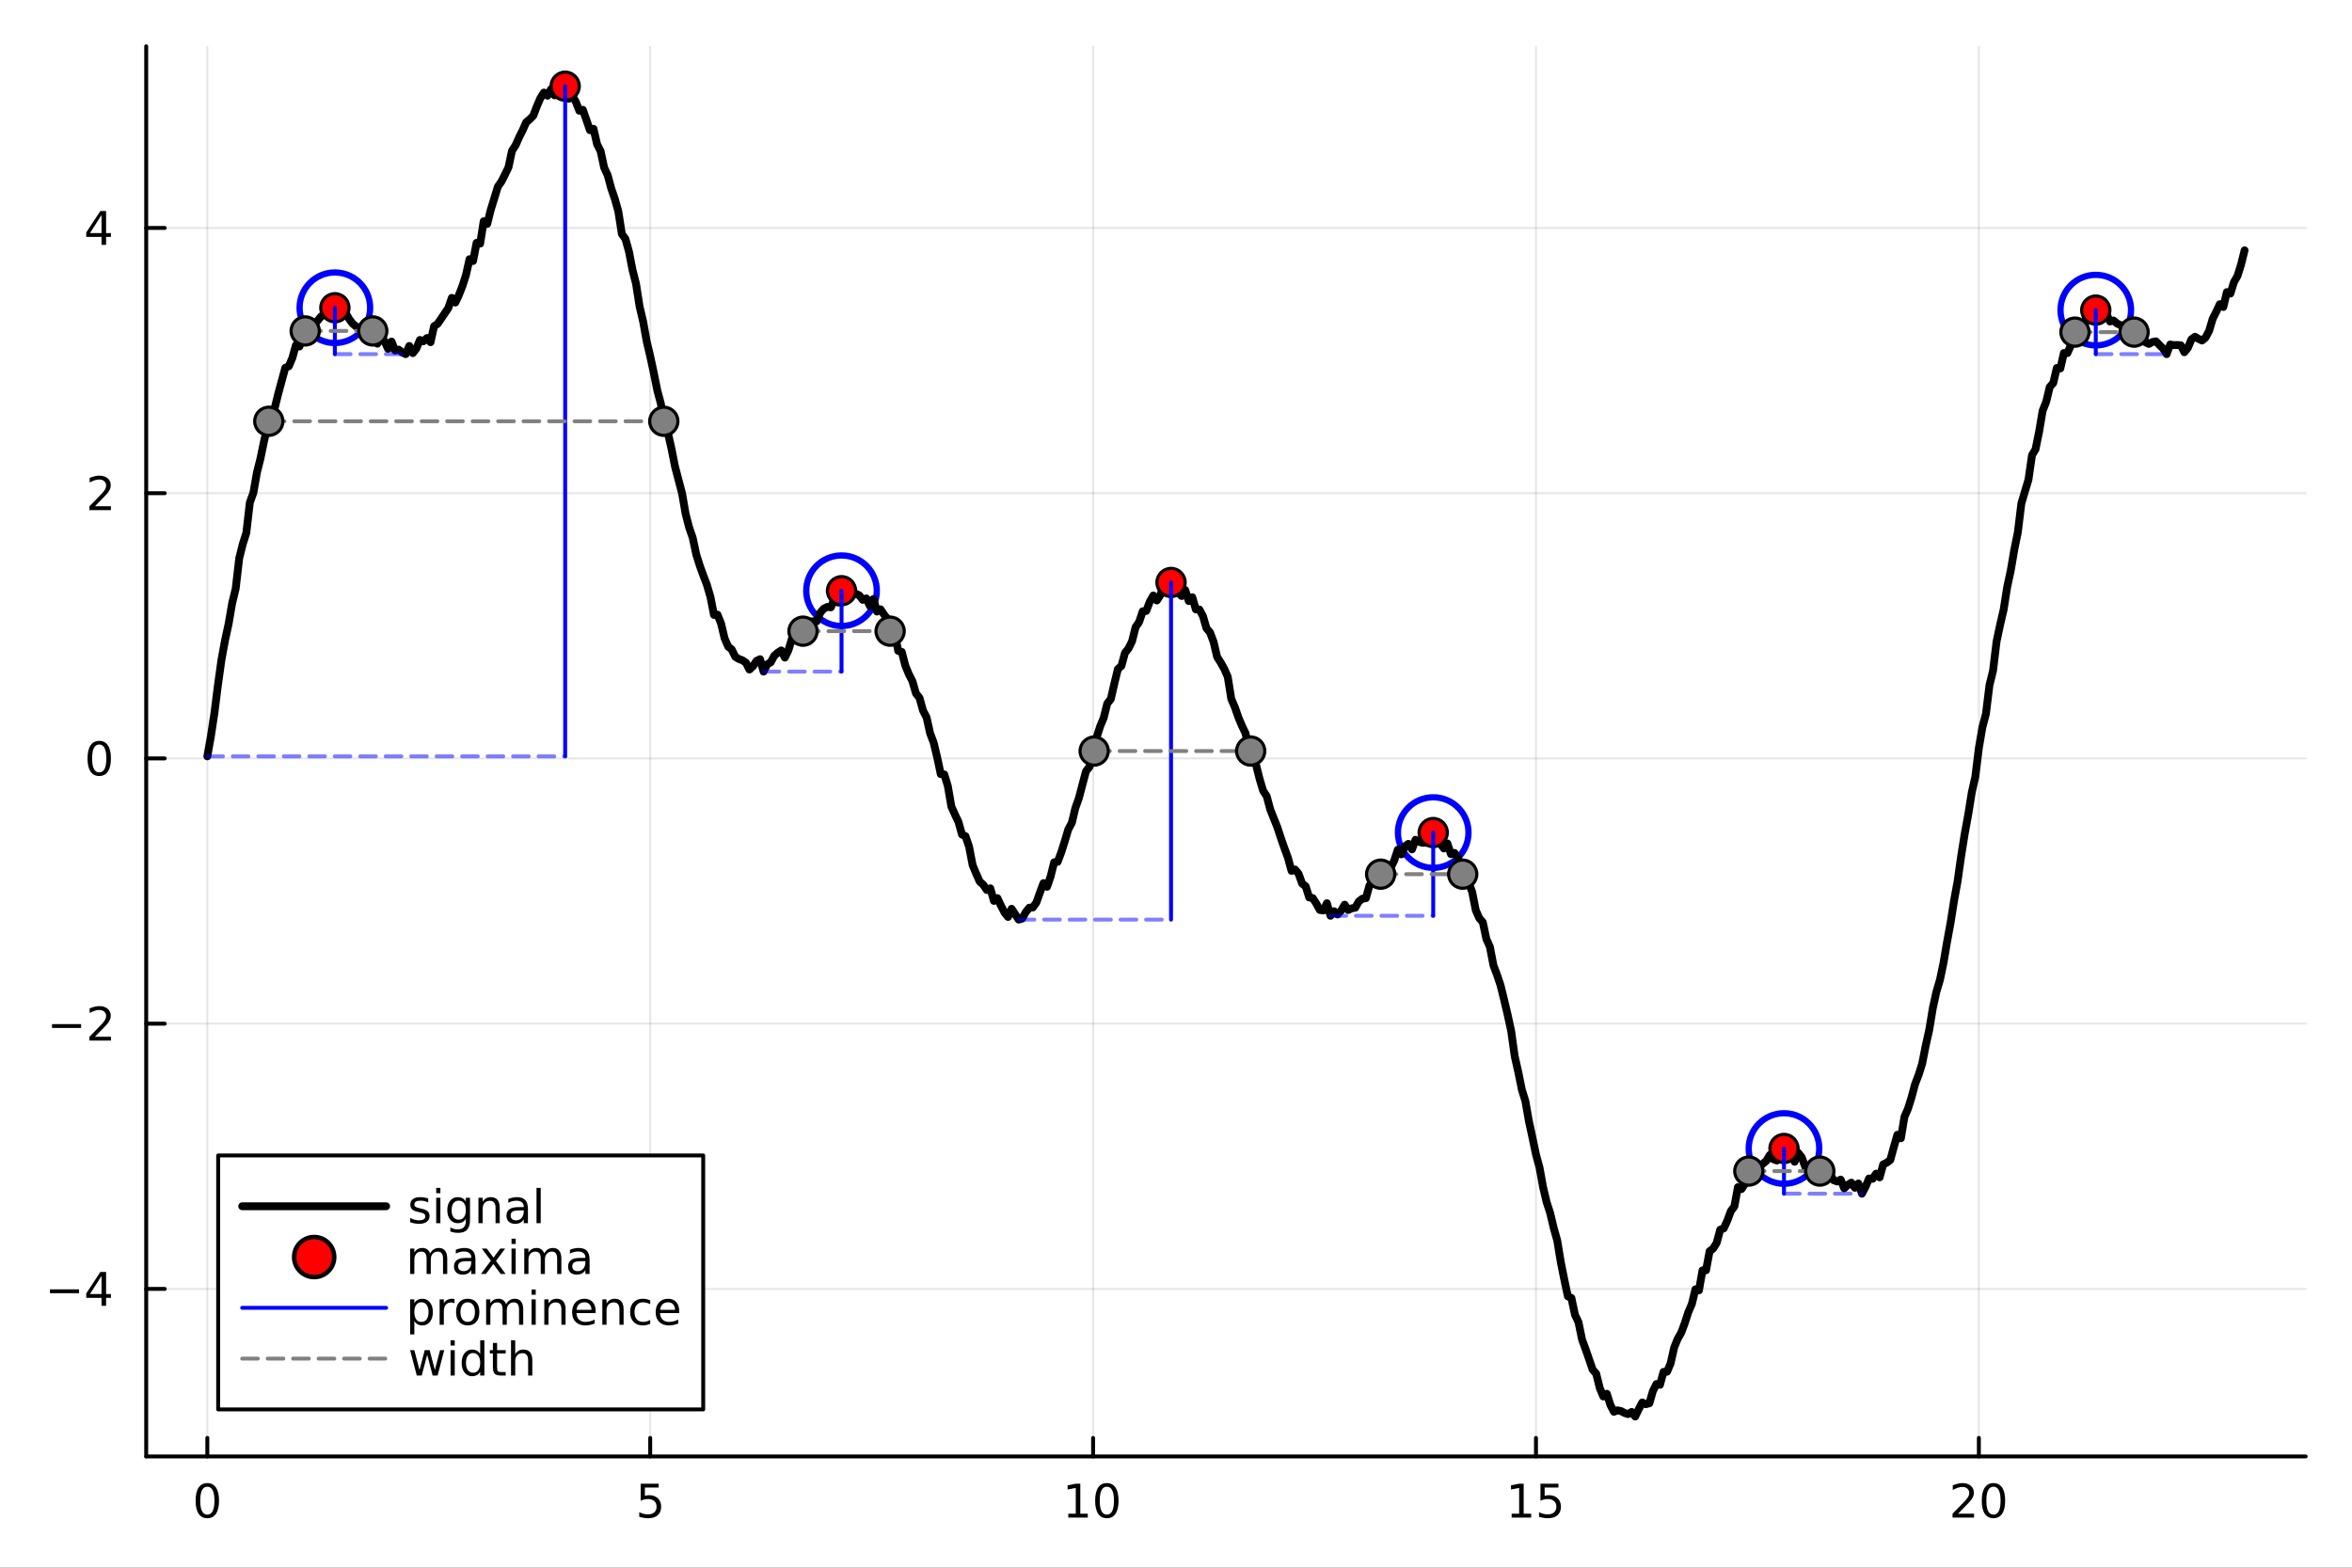 <?xml version="1.0" encoding="utf-8"?>
<svg xmlns="http://www.w3.org/2000/svg" xmlns:xlink="http://www.w3.org/1999/xlink" width="600" height="400" viewBox="0 0 2400 1600">
<rect x="0" y="0" width="2400" height="1600" fill="#333333" stroke="none"/>
<defs>
  <clipPath id="clip920">
    <rect x="0" y="0" width="2400" height="1600"/>
  </clipPath>
</defs>
<path clip-path="url(#clip920)" d="M0 1600 L2400 1600 L2400 0 L0 0  Z" fill="#ffffff" fill-rule="evenodd" fill-opacity="1"/>
<defs>
  <clipPath id="clip921">
    <rect x="480" y="0" width="1681" height="1600"/>
  </clipPath>
</defs>
<path clip-path="url(#clip920)" d="M149.191 1486.45 L2352.76 1486.45 L2352.76 47.244 L149.191 47.244  Z" fill="#ffffff" fill-rule="evenodd" fill-opacity="1"/>
<defs>
  <clipPath id="clip922">
    <rect x="149" y="47" width="2205" height="1440"/>
  </clipPath>
</defs>
<polyline clip-path="url(#clip922)" style="stroke:#000000; stroke-linecap:round; stroke-linejoin:round; stroke-width:2; stroke-opacity:0.1; fill:none" points="211.556,1486.45 211.556,47.244 "/>
<polyline clip-path="url(#clip922)" style="stroke:#000000; stroke-linecap:round; stroke-linejoin:round; stroke-width:2; stroke-opacity:0.1; fill:none" points="663.477,1486.45 663.477,47.244 "/>
<polyline clip-path="url(#clip922)" style="stroke:#000000; stroke-linecap:round; stroke-linejoin:round; stroke-width:2; stroke-opacity:0.1; fill:none" points="1115.4,1486.45 1115.4,47.244 "/>
<polyline clip-path="url(#clip922)" style="stroke:#000000; stroke-linecap:round; stroke-linejoin:round; stroke-width:2; stroke-opacity:0.1; fill:none" points="1567.32,1486.45 1567.32,47.244 "/>
<polyline clip-path="url(#clip922)" style="stroke:#000000; stroke-linecap:round; stroke-linejoin:round; stroke-width:2; stroke-opacity:0.1; fill:none" points="2019.24,1486.45 2019.24,47.244 "/>
<polyline clip-path="url(#clip922)" style="stroke:#000000; stroke-linecap:round; stroke-linejoin:round; stroke-width:2; stroke-opacity:0.1; fill:none" points="149.191,1315.47 2352.76,1315.47 "/>
<polyline clip-path="url(#clip922)" style="stroke:#000000; stroke-linecap:round; stroke-linejoin:round; stroke-width:2; stroke-opacity:0.1; fill:none" points="149.191,1044.76 2352.76,1044.76 "/>
<polyline clip-path="url(#clip922)" style="stroke:#000000; stroke-linecap:round; stroke-linejoin:round; stroke-width:2; stroke-opacity:0.1; fill:none" points="149.191,774.056 2352.76,774.056 "/>
<polyline clip-path="url(#clip922)" style="stroke:#000000; stroke-linecap:round; stroke-linejoin:round; stroke-width:2; stroke-opacity:0.1; fill:none" points="149.191,503.351 2352.76,503.351 "/>
<polyline clip-path="url(#clip922)" style="stroke:#000000; stroke-linecap:round; stroke-linejoin:round; stroke-width:2; stroke-opacity:0.1; fill:none" points="149.191,232.646 2352.76,232.646 "/>
<polyline clip-path="url(#clip920)" style="stroke:#000000; stroke-linecap:round; stroke-linejoin:round; stroke-width:4; stroke-opacity:1; fill:none" points="149.191,1486.45 2352.76,1486.45 "/>
<polyline clip-path="url(#clip920)" style="stroke:#000000; stroke-linecap:round; stroke-linejoin:round; stroke-width:4; stroke-opacity:1; fill:none" points="211.556,1486.45 211.556,1467.55 "/>
<polyline clip-path="url(#clip920)" style="stroke:#000000; stroke-linecap:round; stroke-linejoin:round; stroke-width:4; stroke-opacity:1; fill:none" points="663.477,1486.45 663.477,1467.55 "/>
<polyline clip-path="url(#clip920)" style="stroke:#000000; stroke-linecap:round; stroke-linejoin:round; stroke-width:4; stroke-opacity:1; fill:none" points="1115.4,1486.45 1115.4,1467.55 "/>
<polyline clip-path="url(#clip920)" style="stroke:#000000; stroke-linecap:round; stroke-linejoin:round; stroke-width:4; stroke-opacity:1; fill:none" points="1567.32,1486.45 1567.32,1467.55 "/>
<polyline clip-path="url(#clip920)" style="stroke:#000000; stroke-linecap:round; stroke-linejoin:round; stroke-width:4; stroke-opacity:1; fill:none" points="2019.24,1486.45 2019.24,1467.55 "/>
<path clip-path="url(#clip920)" d="M211.556 1517.37 Q207.945 1517.37 206.116 1520.93 Q204.311 1524.47 204.311 1531.6 Q204.311 1538.71 206.116 1542.27 Q207.945 1545.82 211.556 1545.82 Q215.19 1545.82 216.996 1542.27 Q218.824 1538.71 218.824 1531.6 Q218.824 1524.47 216.996 1520.93 Q215.19 1517.37 211.556 1517.37 M211.556 1513.66 Q217.366 1513.66 220.422 1518.27 Q223.5 1522.85 223.5 1531.6 Q223.5 1540.33 220.422 1544.94 Q217.366 1549.52 211.556 1549.52 Q205.746 1549.52 202.667 1544.94 Q199.612 1540.33 199.612 1531.6 Q199.612 1522.85 202.667 1518.27 Q205.746 1513.66 211.556 1513.66 Z" fill="#000000" fill-rule="nonzero" fill-opacity="1" /><path clip-path="url(#clip920)" d="M653.754 1514.29 L672.111 1514.29 L672.111 1518.22 L658.037 1518.22 L658.037 1526.7 Q659.055 1526.35 660.074 1526.19 Q661.092 1526 662.111 1526 Q667.898 1526 671.277 1529.17 Q674.657 1532.34 674.657 1537.76 Q674.657 1543.34 671.185 1546.44 Q667.713 1549.52 661.393 1549.52 Q659.217 1549.52 656.949 1549.15 Q654.703 1548.78 652.296 1548.04 L652.296 1543.34 Q654.379 1544.47 656.602 1545.03 Q658.824 1545.58 661.301 1545.58 Q665.305 1545.58 667.643 1543.48 Q669.981 1541.37 669.981 1537.76 Q669.981 1534.15 667.643 1532.04 Q665.305 1529.94 661.301 1529.94 Q659.426 1529.94 657.551 1530.35 Q655.699 1530.77 653.754 1531.65 L653.754 1514.29 Z" fill="#000000" fill-rule="nonzero" fill-opacity="1" /><path clip-path="url(#clip920)" d="M1090.08 1544.91 L1097.72 1544.91 L1097.72 1518.55 L1089.41 1520.21 L1089.41 1515.95 L1097.68 1514.29 L1102.35 1514.29 L1102.35 1544.91 L1109.99 1544.91 L1109.99 1548.85 L1090.08 1548.85 L1090.08 1544.91 Z" fill="#000000" fill-rule="nonzero" fill-opacity="1" /><path clip-path="url(#clip920)" d="M1129.44 1517.37 Q1125.83 1517.37 1124 1520.93 Q1122.19 1524.47 1122.19 1531.6 Q1122.19 1538.71 1124 1542.27 Q1125.83 1545.82 1129.44 1545.82 Q1133.07 1545.82 1134.88 1542.27 Q1136.7 1538.71 1136.7 1531.6 Q1136.7 1524.47 1134.88 1520.93 Q1133.07 1517.37 1129.44 1517.37 M1129.44 1513.66 Q1135.25 1513.66 1138.3 1518.27 Q1141.38 1522.85 1141.38 1531.6 Q1141.38 1540.33 1138.3 1544.94 Q1135.25 1549.52 1129.44 1549.52 Q1123.63 1549.52 1120.55 1544.94 Q1117.49 1540.33 1117.49 1531.6 Q1117.49 1522.85 1120.55 1518.27 Q1123.63 1513.66 1129.44 1513.66 Z" fill="#000000" fill-rule="nonzero" fill-opacity="1" /><path clip-path="url(#clip920)" d="M1542.5 1544.91 L1550.14 1544.91 L1550.14 1518.55 L1541.83 1520.21 L1541.83 1515.95 L1550.1 1514.29 L1554.77 1514.29 L1554.77 1544.91 L1562.41 1544.91 L1562.41 1548.85 L1542.5 1548.85 L1542.5 1544.91 Z" fill="#000000" fill-rule="nonzero" fill-opacity="1" /><path clip-path="url(#clip920)" d="M1571.9 1514.29 L1590.26 1514.29 L1590.26 1518.22 L1576.18 1518.22 L1576.18 1526.7 Q1577.2 1526.35 1578.22 1526.19 Q1579.24 1526 1580.26 1526 Q1586.04 1526 1589.42 1529.17 Q1592.8 1532.34 1592.8 1537.76 Q1592.8 1543.34 1589.33 1546.44 Q1585.86 1549.52 1579.54 1549.52 Q1577.36 1549.52 1575.1 1549.15 Q1572.85 1548.78 1570.44 1548.04 L1570.44 1543.34 Q1572.53 1544.47 1574.75 1545.03 Q1576.97 1545.58 1579.45 1545.58 Q1583.45 1545.58 1585.79 1543.48 Q1588.13 1541.37 1588.13 1537.76 Q1588.13 1534.15 1585.79 1532.04 Q1583.45 1529.94 1579.45 1529.94 Q1577.57 1529.94 1575.7 1530.35 Q1573.85 1530.77 1571.9 1531.65 L1571.9 1514.29 Z" fill="#000000" fill-rule="nonzero" fill-opacity="1" /><path clip-path="url(#clip920)" d="M1998.01 1544.91 L2014.33 1544.91 L2014.33 1548.85 L1992.39 1548.85 L1992.39 1544.91 Q1995.05 1542.16 1999.63 1537.53 Q2004.24 1532.88 2005.42 1531.53 Q2007.66 1529.01 2008.54 1527.27 Q2009.45 1525.51 2009.45 1523.82 Q2009.45 1521.07 2007.5 1519.33 Q2005.58 1517.6 2002.48 1517.6 Q2000.28 1517.6 1997.83 1518.36 Q1995.4 1519.13 1992.62 1520.68 L1992.62 1515.95 Q1995.44 1514.82 1997.9 1514.24 Q2000.35 1513.66 2002.39 1513.66 Q2007.76 1513.66 2010.95 1516.35 Q2014.15 1519.03 2014.15 1523.52 Q2014.15 1525.65 2013.34 1527.57 Q2012.55 1529.47 2010.44 1532.07 Q2009.86 1532.74 2006.76 1535.95 Q2003.66 1539.15 1998.01 1544.91 Z" fill="#000000" fill-rule="nonzero" fill-opacity="1" /><path clip-path="url(#clip920)" d="M2034.15 1517.37 Q2030.53 1517.37 2028.71 1520.93 Q2026.9 1524.47 2026.9 1531.6 Q2026.9 1538.71 2028.71 1542.27 Q2030.53 1545.82 2034.15 1545.82 Q2037.78 1545.82 2039.59 1542.27 Q2041.41 1538.71 2041.41 1531.6 Q2041.41 1524.47 2039.59 1520.93 Q2037.78 1517.37 2034.15 1517.37 M2034.15 1513.66 Q2039.96 1513.66 2043.01 1518.27 Q2046.09 1522.85 2046.09 1531.6 Q2046.09 1540.33 2043.01 1544.94 Q2039.96 1549.52 2034.15 1549.52 Q2028.34 1549.52 2025.26 1544.94 Q2022.2 1540.33 2022.2 1531.6 Q2022.2 1522.85 2025.26 1518.27 Q2028.34 1513.66 2034.15 1513.66 Z" fill="#000000" fill-rule="nonzero" fill-opacity="1" /><polyline clip-path="url(#clip920)" style="stroke:#000000; stroke-linecap:round; stroke-linejoin:round; stroke-width:4; stroke-opacity:1; fill:none" points="149.191,1486.45 149.191,47.244 "/>
<polyline clip-path="url(#clip920)" style="stroke:#000000; stroke-linecap:round; stroke-linejoin:round; stroke-width:4; stroke-opacity:1; fill:none" points="149.191,1315.47 168.089,1315.47 "/>
<polyline clip-path="url(#clip920)" style="stroke:#000000; stroke-linecap:round; stroke-linejoin:round; stroke-width:4; stroke-opacity:1; fill:none" points="149.191,1044.76 168.089,1044.76 "/>
<polyline clip-path="url(#clip920)" style="stroke:#000000; stroke-linecap:round; stroke-linejoin:round; stroke-width:4; stroke-opacity:1; fill:none" points="149.191,774.056 168.089,774.056 "/>
<polyline clip-path="url(#clip920)" style="stroke:#000000; stroke-linecap:round; stroke-linejoin:round; stroke-width:4; stroke-opacity:1; fill:none" points="149.191,503.351 168.089,503.351 "/>
<polyline clip-path="url(#clip920)" style="stroke:#000000; stroke-linecap:round; stroke-linejoin:round; stroke-width:4; stroke-opacity:1; fill:none" points="149.191,232.646 168.089,232.646 "/>
<path clip-path="url(#clip920)" d="M50.992 1315.92 L80.668 1315.92 L80.668 1319.85 L50.992 1319.85 L50.992 1315.92 Z" fill="#000000" fill-rule="nonzero" fill-opacity="1" /><path clip-path="url(#clip920)" d="M103.608 1302.26 L91.802 1320.71 L103.608 1320.71 L103.608 1302.26 M102.381 1298.19 L108.26 1298.19 L108.26 1320.71 L113.191 1320.71 L113.191 1324.6 L108.26 1324.6 L108.26 1332.75 L103.608 1332.75 L103.608 1324.6 L88.006 1324.6 L88.006 1320.09 L102.381 1298.19 Z" fill="#000000" fill-rule="nonzero" fill-opacity="1" /><path clip-path="url(#clip920)" d="M53.075 1045.21 L82.751 1045.21 L82.751 1049.15 L53.075 1049.15 L53.075 1045.21 Z" fill="#000000" fill-rule="nonzero" fill-opacity="1" /><path clip-path="url(#clip920)" d="M96.871 1058.11 L113.191 1058.11 L113.191 1062.04 L91.246 1062.04 L91.246 1058.11 Q93.909 1055.35 98.492 1050.72 Q103.098 1046.07 104.279 1044.73 Q106.524 1042.2 107.404 1040.47 Q108.307 1038.71 108.307 1037.02 Q108.307 1034.26 106.362 1032.53 Q104.441 1030.79 101.339 1030.79 Q99.14 1030.79 96.686 1031.56 Q94.256 1032.32 91.478 1033.87 L91.478 1029.15 Q94.302 1028.01 96.756 1027.44 Q99.21 1026.86 101.246 1026.86 Q106.617 1026.86 109.811 1029.54 Q113.006 1032.23 113.006 1036.72 Q113.006 1038.85 112.196 1040.77 Q111.408 1042.67 109.302 1045.26 Q108.723 1045.93 105.621 1049.15 Q102.52 1052.34 96.871 1058.11 Z" fill="#000000" fill-rule="nonzero" fill-opacity="1" /><path clip-path="url(#clip920)" d="M101.246 759.855 Q97.635 759.855 95.807 763.42 Q94.001 766.962 94.001 774.091 Q94.001 781.198 95.807 784.762 Q97.635 788.304 101.246 788.304 Q104.881 788.304 106.686 784.762 Q108.515 781.198 108.515 774.091 Q108.515 766.962 106.686 763.42 Q104.881 759.855 101.246 759.855 M101.246 756.151 Q107.057 756.151 110.112 760.758 Q113.191 765.341 113.191 774.091 Q113.191 782.818 110.112 787.424 Q107.057 792.008 101.246 792.008 Q95.436 792.008 92.358 787.424 Q89.302 782.818 89.302 774.091 Q89.302 765.341 92.358 760.758 Q95.436 756.151 101.246 756.151 Z" fill="#000000" fill-rule="nonzero" fill-opacity="1" /><path clip-path="url(#clip920)" d="M96.871 516.696 L113.191 516.696 L113.191 520.631 L91.246 520.631 L91.246 516.696 Q93.909 513.941 98.492 509.312 Q103.098 504.659 104.279 503.316 Q106.524 500.793 107.404 499.057 Q108.307 497.298 108.307 495.608 Q108.307 492.853 106.362 491.117 Q104.441 489.381 101.339 489.381 Q99.14 489.381 96.686 490.145 Q94.256 490.909 91.478 492.46 L91.478 487.738 Q94.302 486.603 96.756 486.025 Q99.21 485.446 101.246 485.446 Q106.617 485.446 109.811 488.131 Q113.006 490.816 113.006 495.307 Q113.006 497.437 112.196 499.358 Q111.408 501.256 109.302 503.849 Q108.723 504.52 105.621 507.738 Q102.52 510.932 96.871 516.696 Z" fill="#000000" fill-rule="nonzero" fill-opacity="1" /><path clip-path="url(#clip920)" d="M103.608 219.44 L91.802 237.889 L103.608 237.889 L103.608 219.44 M102.381 215.366 L108.26 215.366 L108.26 237.889 L113.191 237.889 L113.191 241.778 L108.26 241.778 L108.26 249.926 L103.608 249.926 L103.608 241.778 L88.006 241.778 L88.006 237.264 L102.381 215.366 Z" fill="#000000" fill-rule="nonzero" fill-opacity="1" /><circle clip-path="url(#clip922)" cx="341.709" cy="314.088" r="36" fill="#ffffff" fill-rule="evenodd" fill-opacity="1" stroke="#0000ff" stroke-opacity="1" stroke-width="6.4"/>
<circle clip-path="url(#clip922)" cx="858.706" cy="602.897" r="36" fill="#ffffff" fill-rule="evenodd" fill-opacity="1" stroke="#0000ff" stroke-opacity="1" stroke-width="6.4"/>
<circle clip-path="url(#clip922)" cx="1462.47" cy="849.725" r="36" fill="#ffffff" fill-rule="evenodd" fill-opacity="1" stroke="#0000ff" stroke-opacity="1" stroke-width="6.4"/>
<circle clip-path="url(#clip922)" cx="1820.39" cy="1172.16" r="36" fill="#ffffff" fill-rule="evenodd" fill-opacity="1" stroke="#0000ff" stroke-opacity="1" stroke-width="6.4"/>
<circle clip-path="url(#clip922)" cx="2138.55" cy="316.509" r="36" fill="#ffffff" fill-rule="evenodd" fill-opacity="1" stroke="#0000ff" stroke-opacity="1" stroke-width="6.4"/>
<polyline clip-path="url(#clip922)" style="stroke:#000000; stroke-linecap:round; stroke-linejoin:round; stroke-width:8; stroke-opacity:1; fill:none" points="211.556,771.94 215.171,751.602 218.787,727.706 222.402,699.036 226.017,673.151 229.633,653.513 233.248,636.823 236.863,615.754 240.479,600.833 244.094,569.826 247.71,555.312 251.325,543.975 254.94,512.926 258.556,502.925 262.171,482.253 265.786,467.937 269.402,450.283 273.017,435.112 276.632,420.44 280.248,416.719 283.863,402.041 287.479,388.649 291.094,375.4 294.709,373.8 298.325,365.306 301.94,352.233 305.555,353.652 309.171,343.135 312.786,334.491 316.402,330.304 320.017,330.122 323.632,327.829 327.248,323.426 330.863,320.183 334.478,318.5 338.094,323.183 341.709,314.088 345.324,324.859 348.94,320.534 352.555,319.216 356.171,325.429 359.786,330.259 363.401,333.286 367.017,334.422 370.632,334.808 374.247,336.975 377.863,336.942 381.478,338.117 385.093,350.731 388.709,345.379 392.324,347.977 395.94,356.038 399.555,348.597 403.17,357.755 406.786,356.823 410.401,359.711 414.016,361.43 417.632,353.099 421.247,360.388 424.862,355.736 428.478,346.96 432.093,348.262 435.709,344.939 439.324,349.248 442.939,332.895 446.555,330.499 450.17,325.198 453.785,319.828 457.401,314.528 461.016,304.009 464.631,308.759 468.247,301.202 471.862,291.975 475.478,280.703 479.093,264.502 482.708,266.399 486.324,247.817 489.939,248.644 493.554,225.829 497.17,228.53 500.785,214.059 504.4,202.379 508.016,190.514 511.631,185.338 515.247,178.248 518.862,170.713 522.477,153.766 526.093,148.296 529.708,140.139 533.323,132.942 536.939,124.797 540.554,121.782 544.17,118.097 547.785,108.555 551.4,100.234 555.016,94.463 558.631,97.668 562.246,90.968 565.862,97.26 569.477,91.739 573.092,96.093 576.708,87.976 580.323,100.848 583.939,97.637 587.554,103.903 591.169,113.058 594.785,112.086 598.4,122.502 602.015,132.89 605.631,131.46 609.246,147.179 612.861,154.258 616.477,171.098 620.092,178.854 623.708,192.359 627.323,202.78 630.938,215.718 634.554,238.816 638.169,243.777 641.784,256.697 645.4,275.402 649.015,289.663 652.63,312.793 656.246,328.127 659.861,348.252 663.477,363.574 667.092,380.349 670.707,398.403 674.323,411.936 677.938,433.518 681.553,441.861 685.169,457.876 688.784,476.119 692.399,489.977 696.015,503.701 699.63,524.554 703.246,538.559 706.861,548.934 710.476,566.008 714.092,577.435 717.707,587.413 721.322,596.89 724.938,609.235 728.553,627.619 732.168,627.3 735.784,636.417 739.399,651.505 743.015,659.919 746.63,662.808 750.245,670.295 753.861,672.535 757.476,673.872 761.091,676.229 764.707,683.348 768.322,679.997 771.938,674.494 775.553,672.776 779.168,685.451 782.784,678.098 786.399,676.04 790.014,669.306 793.63,666.114 797.245,663.823 800.86,671.168 804.476,663.721 808.091,651.686 811.707,653.842 815.322,653.433 818.937,645.083 822.553,638.144 826.168,634.507 829.783,634.101 833.399,634.13 837.014,625.307 840.629,621.119 844.245,619.43 847.86,619.85 851.476,610.886 855.091,614.894 858.706,602.897 862.322,610.509 865.937,605.726 869.552,603.386 873.168,605.982 876.783,607.597 880.398,612.225 884.014,610.713 887.629,618.511 891.245,611.34 894.86,624.171 898.475,621.819 902.091,627.314 905.706,631.688 909.321,649.216 912.937,646.774 916.552,664.254 920.167,665.345 923.783,679.283 927.398,688.091 931.014,695.161 934.629,707.65 938.244,712.211 941.86,725.211 945.475,732.183 949.09,748.413 952.706,757.936 956.321,773.01 959.936,790.066 963.552,790.378 967.167,802.198 970.783,823.207 974.398,831.236 978.013,838.834 981.629,851.729 985.244,853.433 988.859,864.169 992.475,882.963 996.09,891.648 999.706,899.778 1003.32,902.984 1006.94,908.347 1010.55,906.654 1014.17,919.462 1017.78,916.642 1021.4,924.338 1025.01,931.324 1028.63,935.835 1032.24,927.52 1035.86,933.036 1039.47,938.578 1043.09,937.505 1046.71,930.902 1050.32,926.398 1053.94,926.153 1057.55,921.111 1061.17,910.889 1064.78,901.293 1068.4,905.049 1072.01,894.674 1075.63,880.085 1079.24,879.616 1082.86,870.026 1086.47,858.655 1090.09,846.463 1093.71,839.771 1097.32,824.621 1100.94,814.459 1104.55,800.669 1108.17,787.103 1111.78,782.574 1115.4,772.71 1119.01,752.46 1122.63,741.288 1126.24,732.571 1129.86,718.002 1133.47,713.49 1137.09,697.684 1140.7,682.869 1144.32,679.629 1147.94,666.299 1151.55,661.811 1155.17,654.439 1158.78,640.021 1162.4,634.757 1166.01,623.886 1169.63,623.541 1173.24,614.109 1176.86,607.747 1180.47,612.847 1184.09,607.233 1187.7,596.737 1191.32,601.064 1194.94,594.471 1198.55,598.906 1202.17,604.664 1205.78,608.306 1209.4,602.154 1213.01,613.427 1216.63,609.563 1220.24,621.97 1223.86,622.046 1227.47,628.697 1231.09,641.257 1234.7,645.421 1238.32,655.017 1241.93,670.359 1245.55,676.162 1249.17,682.519 1252.78,690.667 1256.4,713.261 1260.01,721.66 1263.63,732.048 1267.24,740.671 1270.86,748.192 1274.47,763.674 1278.09,769.656 1281.7,780.623 1285.32,795.032 1288.93,807.119 1292.55,812.562 1296.17,826.166 1299.78,835.198 1303.4,844.248 1307.01,855.313 1310.63,865.637 1314.24,875.453 1317.86,888.784 1321.47,887.406 1325.09,891.744 1328.7,901.801 1332.32,904.572 1335.93,915.993 1339.55,916.609 1343.17,922.175 1346.78,928.727 1350.4,929.236 1354.01,921.837 1357.63,934.651 1361.24,930.023 1364.86,933.331 1368.47,929.427 1372.09,923.332 1375.7,928.75 1379.32,927.048 1382.93,926.422 1386.55,920.008 1390.16,917.238 1393.78,916.714 1397.4,903.712 1401.01,901.138 1404.63,893.146 1408.24,893.581 1411.86,885.214 1415.47,890.93 1419.09,885.495 1422.7,878.217 1426.32,867.199 1429.93,871.975 1433.55,863.726 1437.16,861.212 1440.78,866.898 1444.4,857.081 1448.01,859.182 1451.63,860.176 1455.24,860.122 1458.86,854.752 1462.47,849.725 1466.09,851.833 1469.7,860.924 1473.32,865.947 1476.93,860.826 1480.55,871.734 1484.16,870.497 1487.78,875.516 1491.4,888.888 1495.01,899.019 1498.63,900.679 1502.24,910.501 1505.86,928.891 1509.47,937.112 1513.09,941.284 1516.7,958.345 1520.32,966.451 1523.93,985.266 1527.55,994.92 1531.16,1005.62 1534.78,1020.3 1538.39,1035.6 1542.01,1052.18 1545.63,1078.11 1549.24,1094.03 1552.86,1111.89 1556.47,1123.64 1560.09,1144.18 1563.7,1160.95 1567.32,1178.3 1570.93,1191.58 1574.55,1211.56 1578.16,1226.84 1581.78,1237.98 1585.39,1253.2 1589.01,1266.05 1592.63,1288.03 1596.24,1306.12 1599.86,1323.03 1603.47,1324.71 1607.09,1341.83 1610.7,1349.46 1614.32,1367.1 1617.93,1376.98 1621.55,1387.32 1625.16,1397.93 1628.78,1401.97 1632.39,1416.62 1636.01,1425.26 1639.63,1422.48 1643.24,1433.83 1646.86,1440.89 1650.47,1439.4 1654.09,1440.13 1657.7,1442.1 1661.32,1443.24 1664.93,1441.03 1668.55,1445.72 1672.16,1438.26 1675.78,1431.4 1679.39,1433.16 1683.01,1432.21 1686.62,1419.79 1690.24,1412.55 1693.86,1413.33 1697.47,1400.15 1701.09,1399.99 1704.7,1391.46 1708.32,1375.35 1711.93,1366.42 1715.55,1360.05 1719.16,1350.47 1722.78,1339.21 1726.39,1330.87 1730.01,1315.88 1733.62,1317 1737.24,1296.56 1740.86,1296.5 1744.47,1277.06 1748.09,1274.3 1751.7,1268.53 1755.32,1255.04 1758.93,1253.74 1762.55,1245.82 1766.16,1236.07 1769.78,1231.29 1773.39,1211.6 1777.01,1213.61 1780.62,1208.14 1784.24,1195.63 1787.86,1189.65 1791.47,1193.47 1795.09,1191.15 1798.7,1187.77 1802.32,1184.88 1805.93,1178.77 1809.55,1183.13 1813.16,1184.44 1816.78,1172.76 1820.39,1172.16 1824.01,1180.72 1827.62,1175 1831.24,1185.7 1834.85,1176.54 1838.47,1181.08 1842.09,1190.95 1845.7,1194.42 1849.32,1194.14 1852.93,1190.51 1856.55,1194.76 1860.16,1199 1863.78,1200.8 1867.39,1198.26 1871.01,1204.52 1874.62,1205.85 1878.24,1203.93 1881.85,1212.82 1885.47,1209.38 1889.09,1207.04 1892.7,1212.26 1896.32,1207.87 1899.93,1218.28 1903.55,1211.39 1907.16,1202.8 1910.78,1203.13 1914.39,1197.86 1918.01,1201.59 1921.62,1188.43 1925.24,1186.67 1928.85,1183.91 1932.47,1170.73 1936.09,1158.18 1939.7,1161.7 1943.32,1139.8 1946.93,1131.57 1950.55,1120 1954.16,1106.47 1957.78,1097.03 1961.39,1085.59 1965.01,1067.16 1968.62,1051.05 1972.24,1029.01 1975.85,1012.45 1979.47,1000.29 1983.08,983.207 1986.7,961.841 1990.32,942.118 1993.93,919.228 1997.55,899.342 2001.16,873.816 2004.78,851.092 2008.39,831.41 2012.01,808.796 2015.62,792.887 2019.24,763.407 2022.85,742.277 2026.47,728.463 2030.08,699.244 2033.7,684.561 2037.32,654.631 2040.93,637.669 2044.55,622.077 2048.16,598.996 2051.78,582.319 2055.39,561.052 2059.01,543.251 2062.62,513.843 2066.24,501.616 2069.85,489.589 2073.47,464.54 2077.08,458.538 2080.7,440.623 2084.32,419.186 2087.93,410.167 2091.55,395.003 2095.16,390.895 2098.78,375.539 2102.39,376.027 2106.01,360.263 2109.62,360.361 2113.24,352.113 2116.85,340.315 2120.47,329.517 2124.08,335.912 2127.7,326.757 2131.31,327.084 2134.93,319.347 2138.55,316.509 2142.16,327.101 2145.78,319.944 2149.39,320.242 2153.01,328.128 2156.62,327.107 2160.24,330.129 2163.85,331.927 2167.47,332.117 2171.08,331.997 2174.7,328.287 2178.31,341.493 2181.93,333.974 2185.55,337.311 2189.16,349.275 2192.78,351.026 2196.39,349.039 2200.01,348.395 2203.62,352.2 2207.24,355.746 2210.85,361.434 2214.47,351.623 2218.08,352.233 2221.7,352.162 2225.31,352.384 2228.93,359.504 2232.55,354.973 2236.16,346.32 2239.78,343.694 2243.39,345.822 2247.01,347.527 2250.62,344.493 2254.24,337.529 2257.85,325.358 2261.47,318.183 2265.08,310.471 2268.7,313.327 2272.31,298.106 2275.93,299.603 2279.54,287.921 2283.16,281.597 2286.78,270.06 2290.39,255.523 "/>
<circle clip-path="url(#clip922)" cx="341.709" cy="314.088" r="14.4" fill="#ff0000" fill-rule="evenodd" fill-opacity="1" stroke="#000000" stroke-opacity="1" stroke-width="3.2"/>
<circle clip-path="url(#clip922)" cx="576.708" cy="87.976" r="14.4" fill="#ff0000" fill-rule="evenodd" fill-opacity="1" stroke="#000000" stroke-opacity="1" stroke-width="3.2"/>
<circle clip-path="url(#clip922)" cx="858.706" cy="602.897" r="14.4" fill="#ff0000" fill-rule="evenodd" fill-opacity="1" stroke="#000000" stroke-opacity="1" stroke-width="3.2"/>
<circle clip-path="url(#clip922)" cx="1194.94" cy="594.471" r="14.4" fill="#ff0000" fill-rule="evenodd" fill-opacity="1" stroke="#000000" stroke-opacity="1" stroke-width="3.2"/>
<circle clip-path="url(#clip922)" cx="1462.47" cy="849.725" r="14.4" fill="#ff0000" fill-rule="evenodd" fill-opacity="1" stroke="#000000" stroke-opacity="1" stroke-width="3.2"/>
<circle clip-path="url(#clip922)" cx="1820.39" cy="1172.16" r="14.4" fill="#ff0000" fill-rule="evenodd" fill-opacity="1" stroke="#000000" stroke-opacity="1" stroke-width="3.2"/>
<circle clip-path="url(#clip922)" cx="2138.55" cy="316.509" r="14.4" fill="#ff0000" fill-rule="evenodd" fill-opacity="1" stroke="#000000" stroke-opacity="1" stroke-width="3.2"/>
<polyline clip-path="url(#clip922)" style="stroke:#0000ff; stroke-linecap:round; stroke-linejoin:round; stroke-width:4; stroke-opacity:1; fill:none" points="341.709,361.43 341.709,314.088 "/>
<polyline clip-path="url(#clip922)" style="stroke:#0000ff; stroke-linecap:round; stroke-linejoin:round; stroke-width:4; stroke-opacity:1; fill:none" points="576.708,771.94 576.708,87.976 "/>
<polyline clip-path="url(#clip922)" style="stroke:#0000ff; stroke-linecap:round; stroke-linejoin:round; stroke-width:4; stroke-opacity:1; fill:none" points="858.706,685.451 858.706,602.897 "/>
<polyline clip-path="url(#clip922)" style="stroke:#0000ff; stroke-linecap:round; stroke-linejoin:round; stroke-width:4; stroke-opacity:1; fill:none" points="1194.94,938.578 1194.94,594.471 "/>
<polyline clip-path="url(#clip922)" style="stroke:#0000ff; stroke-linecap:round; stroke-linejoin:round; stroke-width:4; stroke-opacity:1; fill:none" points="1462.47,934.651 1462.47,849.725 "/>
<polyline clip-path="url(#clip922)" style="stroke:#0000ff; stroke-linecap:round; stroke-linejoin:round; stroke-width:4; stroke-opacity:1; fill:none" points="1820.39,1218.28 1820.39,1172.16 "/>
<polyline clip-path="url(#clip922)" style="stroke:#0000ff; stroke-linecap:round; stroke-linejoin:round; stroke-width:4; stroke-opacity:1; fill:none" points="2138.55,361.434 2138.55,316.509 "/>
<polyline clip-path="url(#clip922)" style="stroke:#0000ff; stroke-linecap:round; stroke-linejoin:round; stroke-width:4; stroke-opacity:0.5; fill:none" stroke-dasharray="16, 10" points="341.709,361.43 414.016,361.43 "/>
<polyline clip-path="url(#clip922)" style="stroke:#0000ff; stroke-linecap:round; stroke-linejoin:round; stroke-width:4; stroke-opacity:0.5; fill:none" stroke-dasharray="16, 10" points="211.556,771.94 576.708,771.94 "/>
<polyline clip-path="url(#clip922)" style="stroke:#0000ff; stroke-linecap:round; stroke-linejoin:round; stroke-width:4; stroke-opacity:0.5; fill:none" stroke-dasharray="16, 10" points="779.168,685.451 858.706,685.451 "/>
<polyline clip-path="url(#clip922)" style="stroke:#0000ff; stroke-linecap:round; stroke-linejoin:round; stroke-width:4; stroke-opacity:0.5; fill:none" stroke-dasharray="16, 10" points="1039.47,938.578 1194.94,938.578 "/>
<polyline clip-path="url(#clip922)" style="stroke:#0000ff; stroke-linecap:round; stroke-linejoin:round; stroke-width:4; stroke-opacity:0.5; fill:none" stroke-dasharray="16, 10" points="1357.63,934.651 1462.47,934.651 "/>
<polyline clip-path="url(#clip922)" style="stroke:#0000ff; stroke-linecap:round; stroke-linejoin:round; stroke-width:4; stroke-opacity:0.5; fill:none" stroke-dasharray="16, 10" points="1820.39,1218.28 1899.93,1218.28 "/>
<polyline clip-path="url(#clip922)" style="stroke:#0000ff; stroke-linecap:round; stroke-linejoin:round; stroke-width:4; stroke-opacity:0.5; fill:none" stroke-dasharray="16, 10" points="2138.55,361.434 2210.85,361.434 "/>
<polyline clip-path="url(#clip922)" style="stroke:#808080; stroke-linecap:round; stroke-linejoin:round; stroke-width:4; stroke-opacity:1; fill:none" stroke-dasharray="16, 10" points="311.419,337.759 380.376,337.759 "/>
<polyline clip-path="url(#clip922)" style="stroke:#808080; stroke-linecap:round; stroke-linejoin:round; stroke-width:4; stroke-opacity:1; fill:none" stroke-dasharray="16, 10" points="274.287,429.958 677.342,429.958 "/>
<polyline clip-path="url(#clip922)" style="stroke:#808080; stroke-linecap:round; stroke-linejoin:round; stroke-width:4; stroke-opacity:1; fill:none" stroke-dasharray="16, 10" points="819.411,644.174 908.282,644.174 "/>
<polyline clip-path="url(#clip922)" style="stroke:#808080; stroke-linecap:round; stroke-linejoin:round; stroke-width:4; stroke-opacity:1; fill:none" stroke-dasharray="16, 10" points="1116.5,766.524 1276.2,766.524 "/>
<polyline clip-path="url(#clip922)" style="stroke:#808080; stroke-linecap:round; stroke-linejoin:round; stroke-width:4; stroke-opacity:1; fill:none" stroke-dasharray="16, 10" points="1408.84,892.188 1492.57,892.188 "/>
<polyline clip-path="url(#clip922)" style="stroke:#808080; stroke-linecap:round; stroke-linejoin:round; stroke-width:4; stroke-opacity:1; fill:none" stroke-dasharray="16, 10" points="1784.49,1195.22 1856.94,1195.22 "/>
<polyline clip-path="url(#clip922)" style="stroke:#808080; stroke-linecap:round; stroke-linejoin:round; stroke-width:4; stroke-opacity:1; fill:none" stroke-dasharray="16, 10" points="2117.3,338.971 2177.62,338.971 "/>
<circle clip-path="url(#clip922)" cx="311.419" cy="337.759" r="14.4" fill="#808080" fill-rule="evenodd" fill-opacity="1" stroke="#000000" stroke-opacity="1" stroke-width="3.2"/>
<circle clip-path="url(#clip922)" cx="380.376" cy="337.759" r="14.4" fill="#808080" fill-rule="evenodd" fill-opacity="1" stroke="#000000" stroke-opacity="1" stroke-width="3.2"/>
<circle clip-path="url(#clip922)" cx="274.287" cy="429.958" r="14.4" fill="#808080" fill-rule="evenodd" fill-opacity="1" stroke="#000000" stroke-opacity="1" stroke-width="3.2"/>
<circle clip-path="url(#clip922)" cx="677.342" cy="429.958" r="14.4" fill="#808080" fill-rule="evenodd" fill-opacity="1" stroke="#000000" stroke-opacity="1" stroke-width="3.2"/>
<circle clip-path="url(#clip922)" cx="819.411" cy="644.174" r="14.4" fill="#808080" fill-rule="evenodd" fill-opacity="1" stroke="#000000" stroke-opacity="1" stroke-width="3.2"/>
<circle clip-path="url(#clip922)" cx="908.282" cy="644.174" r="14.4" fill="#808080" fill-rule="evenodd" fill-opacity="1" stroke="#000000" stroke-opacity="1" stroke-width="3.2"/>
<circle clip-path="url(#clip922)" cx="1116.5" cy="766.524" r="14.4" fill="#808080" fill-rule="evenodd" fill-opacity="1" stroke="#000000" stroke-opacity="1" stroke-width="3.2"/>
<circle clip-path="url(#clip922)" cx="1276.2" cy="766.524" r="14.4" fill="#808080" fill-rule="evenodd" fill-opacity="1" stroke="#000000" stroke-opacity="1" stroke-width="3.2"/>
<circle clip-path="url(#clip922)" cx="1408.84" cy="892.188" r="14.4" fill="#808080" fill-rule="evenodd" fill-opacity="1" stroke="#000000" stroke-opacity="1" stroke-width="3.2"/>
<circle clip-path="url(#clip922)" cx="1492.57" cy="892.188" r="14.4" fill="#808080" fill-rule="evenodd" fill-opacity="1" stroke="#000000" stroke-opacity="1" stroke-width="3.2"/>
<circle clip-path="url(#clip922)" cx="1784.49" cy="1195.22" r="14.4" fill="#808080" fill-rule="evenodd" fill-opacity="1" stroke="#000000" stroke-opacity="1" stroke-width="3.2"/>
<circle clip-path="url(#clip922)" cx="1856.94" cy="1195.22" r="14.4" fill="#808080" fill-rule="evenodd" fill-opacity="1" stroke="#000000" stroke-opacity="1" stroke-width="3.2"/>
<circle clip-path="url(#clip922)" cx="2117.3" cy="338.971" r="14.4" fill="#808080" fill-rule="evenodd" fill-opacity="1" stroke="#000000" stroke-opacity="1" stroke-width="3.2"/>
<circle clip-path="url(#clip922)" cx="2177.62" cy="338.971" r="14.4" fill="#808080" fill-rule="evenodd" fill-opacity="1" stroke="#000000" stroke-opacity="1" stroke-width="3.2"/>
<path clip-path="url(#clip920)" d="M222.643 1438.47 L717.558 1438.47 L717.558 1179.27 L222.643 1179.27  Z" fill="#ffffff" fill-rule="evenodd" fill-opacity="1"/>
<polyline clip-path="url(#clip920)" style="stroke:#000000; stroke-linecap:round; stroke-linejoin:round; stroke-width:4; stroke-opacity:1; fill:none" points="222.643,1438.47 717.558,1438.47 717.558,1179.27 222.643,1179.27 222.643,1438.47 "/>
<polyline clip-path="url(#clip920)" style="stroke:#000000; stroke-linecap:round; stroke-linejoin:round; stroke-width:8; stroke-opacity:1; fill:none" points="247.127,1231.11 394.031,1231.11 "/>
<path clip-path="url(#clip920)" d="M436.941 1223.23 L436.941 1227.26 Q435.136 1226.33 433.191 1225.87 Q431.247 1225.41 429.164 1225.41 Q425.992 1225.41 424.395 1226.38 Q422.821 1227.35 422.821 1229.3 Q422.821 1230.78 423.955 1231.64 Q425.09 1232.47 428.515 1233.23 L429.974 1233.56 Q434.511 1234.53 436.409 1236.31 Q438.33 1238.07 438.33 1241.24 Q438.33 1244.85 435.46 1246.96 Q432.613 1249.07 427.613 1249.07 Q425.529 1249.07 423.261 1248.65 Q421.015 1248.26 418.515 1247.45 L418.515 1243.05 Q420.877 1244.27 423.168 1244.9 Q425.46 1245.5 427.705 1245.5 Q430.714 1245.5 432.335 1244.48 Q433.955 1243.44 433.955 1241.57 Q433.955 1239.83 432.775 1238.9 Q431.617 1237.98 427.659 1237.12 L426.177 1236.77 Q422.219 1235.94 420.46 1234.23 Q418.701 1232.49 418.701 1229.48 Q418.701 1225.83 421.293 1223.83 Q423.886 1221.84 428.654 1221.84 Q431.015 1221.84 433.099 1222.19 Q435.182 1222.54 436.941 1223.23 Z" fill="#000000" fill-rule="nonzero" fill-opacity="1" /><path clip-path="url(#clip920)" d="M445.113 1222.47 L449.372 1222.47 L449.372 1248.39 L445.113 1248.39 L445.113 1222.47 M445.113 1212.38 L449.372 1212.38 L449.372 1217.77 L445.113 1217.77 L445.113 1212.38 Z" fill="#000000" fill-rule="nonzero" fill-opacity="1" /><path clip-path="url(#clip920)" d="M475.344 1235.13 Q475.344 1230.5 473.423 1227.95 Q471.524 1225.41 468.075 1225.41 Q464.649 1225.41 462.728 1227.95 Q460.83 1230.5 460.83 1235.13 Q460.83 1239.74 462.728 1242.28 Q464.649 1244.83 468.075 1244.83 Q471.524 1244.83 473.423 1242.28 Q475.344 1239.74 475.344 1235.13 M479.603 1245.18 Q479.603 1251.8 476.663 1255.01 Q473.724 1258.26 467.659 1258.26 Q465.413 1258.26 463.423 1257.91 Q461.432 1257.58 459.557 1256.89 L459.557 1252.75 Q461.432 1253.76 463.261 1254.25 Q465.089 1254.74 466.987 1254.74 Q471.177 1254.74 473.261 1252.54 Q475.344 1250.36 475.344 1245.94 L475.344 1243.83 Q474.024 1246.13 471.964 1247.26 Q469.904 1248.39 467.034 1248.39 Q462.265 1248.39 459.349 1244.76 Q456.432 1241.13 456.432 1235.13 Q456.432 1229.11 459.349 1225.48 Q462.265 1221.84 467.034 1221.84 Q469.904 1221.84 471.964 1222.98 Q474.024 1224.11 475.344 1226.4 L475.344 1222.47 L479.603 1222.47 L479.603 1245.18 Z" fill="#000000" fill-rule="nonzero" fill-opacity="1" /><path clip-path="url(#clip920)" d="M509.927 1232.75 L509.927 1248.39 L505.668 1248.39 L505.668 1232.89 Q505.668 1229.2 504.233 1227.38 Q502.797 1225.55 499.927 1225.55 Q496.478 1225.55 494.487 1227.75 Q492.497 1229.95 492.497 1233.74 L492.497 1248.39 L488.214 1248.39 L488.214 1222.47 L492.497 1222.47 L492.497 1226.5 Q494.024 1224.16 496.085 1223 Q498.168 1221.84 500.876 1221.84 Q505.344 1221.84 507.635 1224.62 Q509.927 1227.38 509.927 1232.75 Z" fill="#000000" fill-rule="nonzero" fill-opacity="1" /><path clip-path="url(#clip920)" d="M530.205 1235.36 Q525.043 1235.36 523.052 1236.54 Q521.061 1237.72 521.061 1240.57 Q521.061 1242.84 522.543 1244.18 Q524.047 1245.5 526.617 1245.5 Q530.158 1245.5 532.288 1243 Q534.441 1240.48 534.441 1236.31 L534.441 1235.36 L530.205 1235.36 M538.7 1233.6 L538.7 1248.39 L534.441 1248.39 L534.441 1244.46 Q532.982 1246.82 530.807 1247.95 Q528.631 1249.07 525.483 1249.07 Q521.501 1249.07 519.14 1246.84 Q516.802 1244.6 516.802 1240.85 Q516.802 1236.47 519.719 1234.25 Q522.658 1232.03 528.469 1232.03 L534.441 1232.03 L534.441 1231.61 Q534.441 1228.67 532.496 1227.08 Q530.575 1225.45 527.08 1225.45 Q524.858 1225.45 522.751 1225.99 Q520.645 1226.52 518.7 1227.58 L518.7 1223.65 Q521.038 1222.75 523.237 1222.31 Q525.436 1221.84 527.52 1221.84 Q533.144 1221.84 535.922 1224.76 Q538.7 1227.68 538.7 1233.6 Z" fill="#000000" fill-rule="nonzero" fill-opacity="1" /><path clip-path="url(#clip920)" d="M547.473 1212.38 L551.732 1212.38 L551.732 1248.39 L547.473 1248.39 L547.473 1212.38 Z" fill="#000000" fill-rule="nonzero" fill-opacity="1" /><circle clip-path="url(#clip920)" cx="320.579" cy="1282.95" r="20.48" fill="#ff0000" fill-rule="evenodd" fill-opacity="1" stroke="#000000" stroke-opacity="1" stroke-width="4.551"/>
<path clip-path="url(#clip920)" d="M438.863 1279.29 Q440.46 1276.42 442.682 1275.05 Q444.904 1273.68 447.913 1273.68 Q451.964 1273.68 454.163 1276.53 Q456.363 1279.35 456.363 1284.59 L456.363 1300.23 L452.08 1300.23 L452.08 1284.73 Q452.08 1281 450.761 1279.19 Q449.441 1277.39 446.733 1277.39 Q443.423 1277.39 441.501 1279.59 Q439.58 1281.79 439.58 1285.58 L439.58 1300.23 L435.298 1300.23 L435.298 1284.73 Q435.298 1280.98 433.978 1279.19 Q432.659 1277.39 429.904 1277.39 Q426.64 1277.39 424.719 1279.61 Q422.798 1281.81 422.798 1285.58 L422.798 1300.23 L418.515 1300.23 L418.515 1274.31 L422.798 1274.31 L422.798 1278.34 Q424.256 1275.95 426.293 1274.82 Q428.33 1273.68 431.131 1273.68 Q433.955 1273.68 435.923 1275.12 Q437.914 1276.55 438.863 1279.29 Z" fill="#000000" fill-rule="nonzero" fill-opacity="1" /><path clip-path="url(#clip920)" d="M476.64 1287.2 Q471.478 1287.2 469.487 1288.38 Q467.497 1289.56 467.497 1292.41 Q467.497 1294.68 468.978 1296.02 Q470.483 1297.34 473.052 1297.34 Q476.594 1297.34 478.723 1294.84 Q480.876 1292.32 480.876 1288.15 L480.876 1287.2 L476.64 1287.2 M485.135 1285.44 L485.135 1300.23 L480.876 1300.23 L480.876 1296.3 Q479.418 1298.66 477.242 1299.79 Q475.066 1300.91 471.918 1300.91 Q467.937 1300.91 465.575 1298.68 Q463.237 1296.44 463.237 1292.69 Q463.237 1288.31 466.154 1286.09 Q469.094 1283.87 474.904 1283.87 L480.876 1283.87 L480.876 1283.45 Q480.876 1280.51 478.932 1278.92 Q477.011 1277.29 473.515 1277.29 Q471.293 1277.29 469.187 1277.83 Q467.08 1278.36 465.136 1279.42 L465.136 1275.49 Q467.474 1274.59 469.673 1274.15 Q471.872 1273.68 473.955 1273.68 Q479.58 1273.68 482.358 1276.6 Q485.135 1279.52 485.135 1285.44 Z" fill="#000000" fill-rule="nonzero" fill-opacity="1" /><path clip-path="url(#clip920)" d="M515.459 1274.31 L506.084 1286.92 L515.946 1300.23 L510.922 1300.23 L503.376 1290.05 L495.83 1300.23 L490.807 1300.23 L500.876 1286.67 L491.663 1274.31 L496.686 1274.31 L503.561 1283.54 L510.436 1274.31 L515.459 1274.31 Z" fill="#000000" fill-rule="nonzero" fill-opacity="1" /><path clip-path="url(#clip920)" d="M521.964 1274.31 L526.223 1274.31 L526.223 1300.23 L521.964 1300.23 L521.964 1274.31 M521.964 1264.22 L526.223 1264.22 L526.223 1269.61 L521.964 1269.61 L521.964 1264.22 Z" fill="#000000" fill-rule="nonzero" fill-opacity="1" /><path clip-path="url(#clip920)" d="M555.32 1279.29 Q556.918 1276.42 559.14 1275.05 Q561.362 1273.68 564.371 1273.68 Q568.422 1273.68 570.621 1276.53 Q572.82 1279.35 572.82 1284.59 L572.82 1300.23 L568.538 1300.23 L568.538 1284.73 Q568.538 1281 567.218 1279.19 Q565.899 1277.39 563.191 1277.39 Q559.88 1277.39 557.959 1279.59 Q556.038 1281.79 556.038 1285.58 L556.038 1300.23 L551.756 1300.23 L551.756 1284.73 Q551.756 1280.98 550.436 1279.19 Q549.117 1277.39 546.362 1277.39 Q543.098 1277.39 541.177 1279.61 Q539.256 1281.81 539.256 1285.58 L539.256 1300.23 L534.973 1300.23 L534.973 1274.31 L539.256 1274.31 L539.256 1278.34 Q540.714 1275.95 542.751 1274.82 Q544.788 1273.68 547.589 1273.68 Q550.413 1273.68 552.381 1275.12 Q554.371 1276.55 555.32 1279.29 Z" fill="#000000" fill-rule="nonzero" fill-opacity="1" /><path clip-path="url(#clip920)" d="M593.098 1287.2 Q587.936 1287.2 585.945 1288.38 Q583.954 1289.56 583.954 1292.41 Q583.954 1294.68 585.436 1296.02 Q586.941 1297.34 589.51 1297.34 Q593.052 1297.34 595.181 1294.84 Q597.334 1292.32 597.334 1288.15 L597.334 1287.2 L593.098 1287.2 M601.593 1285.44 L601.593 1300.23 L597.334 1300.23 L597.334 1296.3 Q595.876 1298.66 593.7 1299.79 Q591.524 1300.91 588.376 1300.91 Q584.394 1300.91 582.033 1298.68 Q579.695 1296.44 579.695 1292.69 Q579.695 1288.31 582.612 1286.09 Q585.552 1283.87 591.362 1283.87 L597.334 1283.87 L597.334 1283.45 Q597.334 1280.51 595.39 1278.92 Q593.468 1277.29 589.973 1277.29 Q587.751 1277.29 585.644 1277.83 Q583.538 1278.36 581.593 1279.42 L581.593 1275.49 Q583.931 1274.59 586.13 1274.15 Q588.329 1273.68 590.413 1273.68 Q596.038 1273.68 598.815 1276.6 Q601.593 1279.52 601.593 1285.44 Z" fill="#000000" fill-rule="nonzero" fill-opacity="1" /><polyline clip-path="url(#clip920)" style="stroke:#0000ff; stroke-linecap:round; stroke-linejoin:round; stroke-width:4; stroke-opacity:1; fill:none" points="247.127,1334.79 394.031,1334.79 "/>
<path clip-path="url(#clip920)" d="M422.798 1348.19 L422.798 1361.94 L418.515 1361.94 L418.515 1326.15 L422.798 1326.15 L422.798 1330.08 Q424.14 1327.77 426.177 1326.66 Q428.238 1325.52 431.085 1325.52 Q435.807 1325.52 438.747 1329.27 Q441.71 1333.02 441.71 1339.13 Q441.71 1345.25 438.747 1349 Q435.807 1352.75 431.085 1352.75 Q428.238 1352.75 426.177 1351.63 Q424.14 1350.5 422.798 1348.19 M437.289 1339.13 Q437.289 1334.44 435.344 1331.77 Q433.423 1329.09 430.043 1329.09 Q426.664 1329.09 424.719 1331.77 Q422.798 1334.44 422.798 1339.13 Q422.798 1343.83 424.719 1346.52 Q426.664 1349.18 430.043 1349.18 Q433.423 1349.18 435.344 1346.52 Q437.289 1343.83 437.289 1339.13 Z" fill="#000000" fill-rule="nonzero" fill-opacity="1" /><path clip-path="url(#clip920)" d="M463.793 1330.13 Q463.075 1329.71 462.219 1329.53 Q461.386 1329.32 460.367 1329.32 Q456.756 1329.32 454.812 1331.68 Q452.89 1334.02 452.89 1338.42 L452.89 1352.07 L448.608 1352.07 L448.608 1326.15 L452.89 1326.15 L452.89 1330.18 Q454.233 1327.82 456.386 1326.68 Q458.538 1325.52 461.617 1325.52 Q462.057 1325.52 462.589 1325.59 Q463.122 1325.64 463.77 1325.76 L463.793 1330.13 Z" fill="#000000" fill-rule="nonzero" fill-opacity="1" /><path clip-path="url(#clip920)" d="M477.265 1329.13 Q473.839 1329.13 471.849 1331.82 Q469.858 1334.48 469.858 1339.13 Q469.858 1343.79 471.825 1346.47 Q473.816 1349.13 477.265 1349.13 Q480.668 1349.13 482.659 1346.45 Q484.649 1343.76 484.649 1339.13 Q484.649 1334.53 482.659 1331.84 Q480.668 1329.13 477.265 1329.13 M477.265 1325.52 Q482.821 1325.52 485.992 1329.13 Q489.163 1332.75 489.163 1339.13 Q489.163 1345.5 485.992 1349.13 Q482.821 1352.75 477.265 1352.75 Q471.686 1352.75 468.515 1349.13 Q465.367 1345.5 465.367 1339.13 Q465.367 1332.75 468.515 1329.13 Q471.686 1325.52 477.265 1325.52 Z" fill="#000000" fill-rule="nonzero" fill-opacity="1" /><path clip-path="url(#clip920)" d="M516.408 1331.13 Q518.006 1328.26 520.228 1326.89 Q522.45 1325.52 525.459 1325.52 Q529.51 1325.52 531.709 1328.37 Q533.908 1331.19 533.908 1336.43 L533.908 1352.07 L529.626 1352.07 L529.626 1336.57 Q529.626 1332.84 528.307 1331.03 Q526.987 1329.23 524.279 1329.23 Q520.969 1329.23 519.047 1331.43 Q517.126 1333.63 517.126 1337.42 L517.126 1352.07 L512.844 1352.07 L512.844 1336.57 Q512.844 1332.82 511.524 1331.03 Q510.205 1329.23 507.45 1329.23 Q504.186 1329.23 502.265 1331.45 Q500.344 1333.65 500.344 1337.42 L500.344 1352.07 L496.061 1352.07 L496.061 1326.15 L500.344 1326.15 L500.344 1330.18 Q501.802 1327.79 503.839 1326.66 Q505.876 1325.52 508.677 1325.52 Q511.501 1325.52 513.469 1326.96 Q515.459 1328.39 516.408 1331.13 Z" fill="#000000" fill-rule="nonzero" fill-opacity="1" /><path clip-path="url(#clip920)" d="M542.404 1326.15 L546.663 1326.15 L546.663 1352.07 L542.404 1352.07 L542.404 1326.15 M542.404 1316.06 L546.663 1316.06 L546.663 1321.45 L542.404 1321.45 L542.404 1316.06 Z" fill="#000000" fill-rule="nonzero" fill-opacity="1" /><path clip-path="url(#clip920)" d="M577.126 1336.43 L577.126 1352.07 L572.867 1352.07 L572.867 1336.57 Q572.867 1332.88 571.431 1331.06 Q569.996 1329.23 567.126 1329.23 Q563.677 1329.23 561.686 1331.43 Q559.695 1333.63 559.695 1337.42 L559.695 1352.07 L555.413 1352.07 L555.413 1326.15 L559.695 1326.15 L559.695 1330.18 Q561.223 1327.84 563.283 1326.68 Q565.367 1325.52 568.075 1325.52 Q572.542 1325.52 574.834 1328.3 Q577.126 1331.06 577.126 1336.43 Z" fill="#000000" fill-rule="nonzero" fill-opacity="1" /><path clip-path="url(#clip920)" d="M607.797 1338.05 L607.797 1340.13 L588.214 1340.13 Q588.491 1344.53 590.853 1346.84 Q593.237 1349.13 597.473 1349.13 Q599.927 1349.13 602.218 1348.53 Q604.533 1347.93 606.802 1346.73 L606.802 1350.75 Q604.51 1351.73 602.102 1352.24 Q599.695 1352.75 597.218 1352.75 Q591.015 1352.75 587.38 1349.13 Q583.769 1345.52 583.769 1339.37 Q583.769 1333 587.195 1329.27 Q590.644 1325.52 596.477 1325.52 Q601.709 1325.52 604.741 1328.9 Q607.797 1332.26 607.797 1338.05 M603.538 1336.8 Q603.491 1333.3 601.57 1331.22 Q599.672 1329.13 596.524 1329.13 Q592.959 1329.13 590.806 1331.15 Q588.677 1333.16 588.353 1336.82 L603.538 1336.8 Z" fill="#000000" fill-rule="nonzero" fill-opacity="1" /><path clip-path="url(#clip920)" d="M636.338 1336.43 L636.338 1352.07 L632.079 1352.07 L632.079 1336.57 Q632.079 1332.88 630.644 1331.06 Q629.209 1329.23 626.338 1329.23 Q622.889 1329.23 620.899 1331.43 Q618.908 1333.63 618.908 1337.42 L618.908 1352.07 L614.626 1352.07 L614.626 1326.15 L618.908 1326.15 L618.908 1330.18 Q620.436 1327.84 622.496 1326.68 Q624.579 1325.52 627.288 1325.52 Q631.755 1325.52 634.047 1328.3 Q636.338 1331.06 636.338 1336.43 Z" fill="#000000" fill-rule="nonzero" fill-opacity="1" /><path clip-path="url(#clip920)" d="M663.491 1327.14 L663.491 1331.13 Q661.685 1330.13 659.857 1329.64 Q658.051 1329.13 656.199 1329.13 Q652.056 1329.13 649.764 1331.77 Q647.473 1334.39 647.473 1339.13 Q647.473 1343.88 649.764 1346.52 Q652.056 1349.13 656.199 1349.13 Q658.051 1349.13 659.857 1348.65 Q661.685 1348.14 663.491 1347.14 L663.491 1351.08 Q661.709 1351.91 659.787 1352.33 Q657.889 1352.75 655.736 1352.75 Q649.88 1352.75 646.431 1349.07 Q642.982 1345.38 642.982 1339.13 Q642.982 1332.79 646.454 1329.16 Q649.949 1325.52 656.014 1325.52 Q657.982 1325.52 659.857 1325.94 Q661.732 1326.33 663.491 1327.14 Z" fill="#000000" fill-rule="nonzero" fill-opacity="1" /><path clip-path="url(#clip920)" d="M693.074 1338.05 L693.074 1340.13 L673.491 1340.13 Q673.769 1344.53 676.13 1346.84 Q678.514 1349.13 682.75 1349.13 Q685.204 1349.13 687.496 1348.53 Q689.81 1347.93 692.079 1346.73 L692.079 1350.75 Q689.787 1351.73 687.38 1352.24 Q684.972 1352.75 682.496 1352.75 Q676.292 1352.75 672.658 1349.13 Q669.047 1345.52 669.047 1339.37 Q669.047 1333 672.472 1329.27 Q675.922 1325.52 681.755 1325.52 Q686.986 1325.52 690.019 1328.9 Q693.074 1332.26 693.074 1338.05 M688.815 1336.8 Q688.769 1333.3 686.847 1331.22 Q684.949 1329.13 681.801 1329.13 Q678.236 1329.13 676.084 1331.15 Q673.954 1333.16 673.63 1336.82 L688.815 1336.8 Z" fill="#000000" fill-rule="nonzero" fill-opacity="1" /><polyline clip-path="url(#clip920)" style="stroke:#808080; stroke-linecap:round; stroke-linejoin:round; stroke-width:4; stroke-opacity:1; fill:none" stroke-dasharray="16, 10" points="247.127,1386.63 394.031,1386.63 "/>
<path clip-path="url(#clip920)" d="M418.515 1377.99 L422.775 1377.99 L428.099 1398.22 L433.4 1377.99 L438.423 1377.99 L443.747 1398.22 L449.048 1377.99 L453.307 1377.99 L446.525 1403.91 L441.501 1403.91 L435.923 1382.66 L430.321 1403.91 L425.298 1403.91 L418.515 1377.99 Z" fill="#000000" fill-rule="nonzero" fill-opacity="1" /><path clip-path="url(#clip920)" d="M459.765 1377.99 L464.024 1377.99 L464.024 1403.91 L459.765 1403.91 L459.765 1377.99 M459.765 1367.9 L464.024 1367.9 L464.024 1373.29 L459.765 1373.29 L459.765 1367.9 Z" fill="#000000" fill-rule="nonzero" fill-opacity="1" /><path clip-path="url(#clip920)" d="M489.997 1381.92 L489.997 1367.9 L494.256 1367.9 L494.256 1403.91 L489.997 1403.91 L489.997 1400.03 Q488.654 1402.34 486.594 1403.47 Q484.557 1404.59 481.686 1404.59 Q476.987 1404.59 474.024 1400.84 Q471.085 1397.09 471.085 1390.97 Q471.085 1384.86 474.024 1381.11 Q476.987 1377.36 481.686 1377.36 Q484.557 1377.36 486.594 1378.5 Q488.654 1379.61 489.997 1381.92 M475.483 1390.97 Q475.483 1395.67 477.404 1398.36 Q479.348 1401.02 482.728 1401.02 Q486.108 1401.02 488.052 1398.36 Q489.997 1395.67 489.997 1390.97 Q489.997 1386.28 488.052 1383.61 Q486.108 1380.93 482.728 1380.93 Q479.348 1380.93 477.404 1383.61 Q475.483 1386.28 475.483 1390.97 Z" fill="#000000" fill-rule="nonzero" fill-opacity="1" /><path clip-path="url(#clip920)" d="M507.242 1370.63 L507.242 1377.99 L516.015 1377.99 L516.015 1381.3 L507.242 1381.3 L507.242 1395.37 Q507.242 1398.54 508.098 1399.45 Q508.978 1400.35 511.64 1400.35 L516.015 1400.35 L516.015 1403.91 L511.64 1403.91 Q506.709 1403.91 504.834 1402.09 Q502.959 1400.23 502.959 1395.37 L502.959 1381.3 L499.834 1381.3 L499.834 1377.99 L502.959 1377.99 L502.959 1370.63 L507.242 1370.63 Z" fill="#000000" fill-rule="nonzero" fill-opacity="1" /><path clip-path="url(#clip920)" d="M543.168 1388.27 L543.168 1403.91 L538.908 1403.91 L538.908 1388.41 Q538.908 1384.72 537.473 1382.9 Q536.038 1381.07 533.168 1381.07 Q529.719 1381.07 527.728 1383.27 Q525.737 1385.47 525.737 1389.26 L525.737 1403.91 L521.455 1403.91 L521.455 1367.9 L525.737 1367.9 L525.737 1382.02 Q527.265 1379.68 529.325 1378.52 Q531.408 1377.36 534.117 1377.36 Q538.584 1377.36 540.876 1380.14 Q543.168 1382.9 543.168 1388.27 Z" fill="#000000" fill-rule="nonzero" fill-opacity="1" /></svg>
